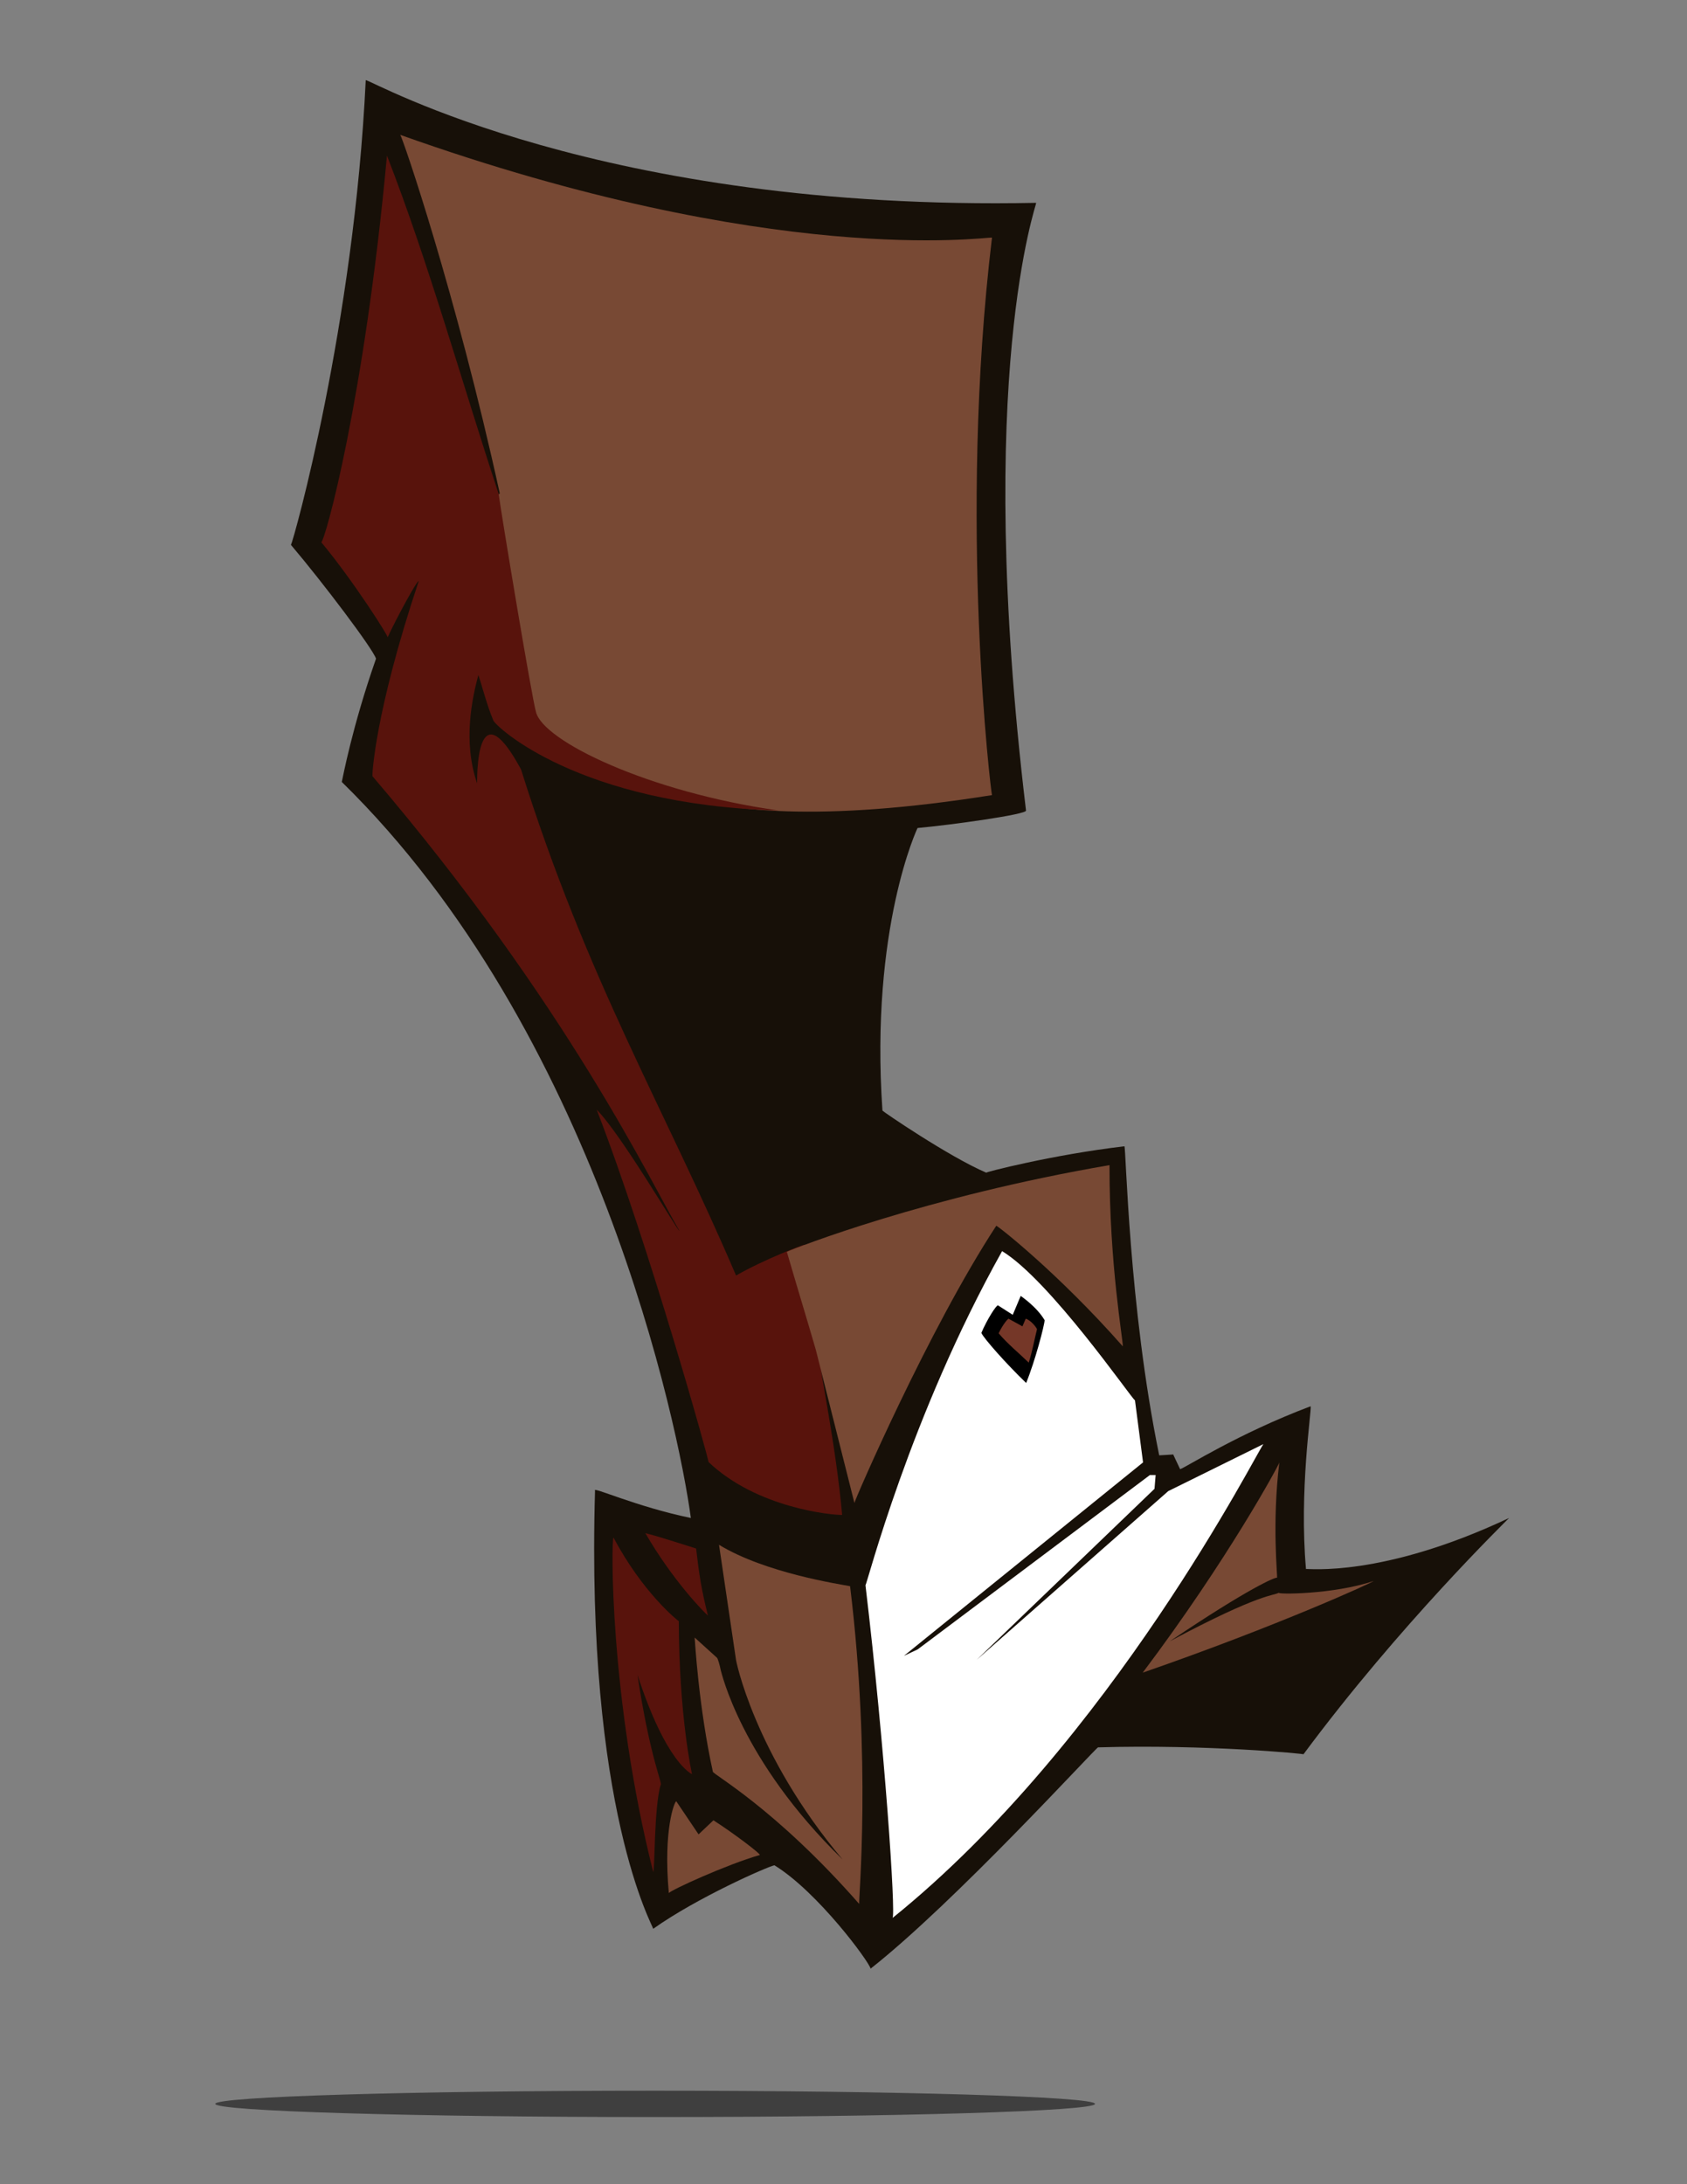 <?xml version="1.0" encoding="UTF-8" standalone="no"?>
<svg
   xmlns:dc="http://purl.org/dc/elements/1.1/"
   xmlns:cc="http://creativecommons.org/ns#"
   xmlns:rdf="http://www.w3.org/1999/02/22-rdf-syntax-ns#"
   xmlns:svg="http://www.w3.org/2000/svg"
   xmlns="http://www.w3.org/2000/svg"
   id="svg29"
   version="1.1"
   height="1056"
   width="816">
  <rect width="100%" height="100%" fill="#808080" stroke="none"/>
  <defs
     id="defs33" />
  <g
     id="g27">
    <g
       id="svg_1">
      <path
         fill="none"
         fill-rule="evenodd"
         d="m0,1056.133l816.133,0l0,-1056.133l-816.133,0l0,1056.133z"
         id="path12" />
      <path
         fill="#704934"
         fill-rule="evenodd"
         d="m363.787,694.533c22.533,13.733 56.48,19.507 57.013,20.44c10.4,85.067 10.4,150.933 10.8,153.2c-41.2,-46.933 -71.6,-63.067 -70.8,-64c-6.933,-31.6 -8.667,-63.6 -8.8,-64.8l10.8,9.773c0.32,0.107 1.387,3.613 1.827,6.027c0.24,0.413 9.453,43.347 58.907,91.48c-42.907,-51.027 -51.8,-97.107 -51.587,-96.88l-8.16,-55.24z"
         id="path14" />
      <!-- try oolean shapes -->
      <path
         fill="#171008"
         fill-rule="evenodd"
         d="m140.733,263.44c1.253,-2.093 30.52,-106.2 36.173,-224.707c3.44,0.32 113.787,63.56 324.293,59.333c0.52,0.093 -30.2,82.893 -4.92,293.787c0.773,1.867 -36.373,7.013 -52.453,8.467c0.107,-0.333 -23.053,48.173 -16.987,136.627c-0.027,0.28 31.933,22.173 50.267,30.04c-1.867,0.013 32.28,-8.773 66.773,-12.787c0.787,0.44 2.04,77.493 16.827,149.387c-0.56,0.107 4.587,-0.267 6.88,-0.387c-0.667,-0.947 2.16,4.733 3.24,7.107c2.64,-0.787 27.907,-17.16 63.147,-30.427c0.427,2.787 -5.613,40.64 -2.267,78.707c0.773,-0.333 36.64,4.347 98.227,-24.68c-1.093,1.213 -52.92,51.52 -99.453,114.253c0.92,-0.213 -46.867,-4.88 -99.36,-3.36c-1.787,0.933 -69.333,75.027 -110.013,106.989c-0.627,-3.211 -25.453,-37.029 -46.52,-49.976c-3.413,0.693 -37.453,15.64 -58.64,30.713c0.067,-1.235 -32.627,-57.433 -28.133,-211.86c-1.747,-2.227 19.813,7.747 46.347,13.24c-5.947,-44.467 -45.747,-235.453 -168.84,-355.853c0.52,-2.107 4.933,-26.4 16.56,-59.6c-1.573,-4.88 -25.693,-36.8 -41.147,-55.013z"
         id="path16" />
      <g
         transform="matrix(1.333,0,0,-1.333,0,1056) "
         id="g18">
        <path
           fill="#ffffff"
           fill-rule="evenodd"
           d="m314.05,217.25c0.58,0.34 16,61.19 49.58,121.17c17.41,-10.64 46.59,-52.91 48.22,-54.16l2.92,-22.47l-86.76,-70.16l4.96,2.33l84.29,63.25l2.08,0l-0.41,-5l-64.51,-62.01l69.5,61.18l34.55,17.06c-1.84,-1.8 -54.91,-107.67 -134.6,-171.88c1.23,1.21 -2.79,61.7 -9.82,120.69z"
           id="path26" />
      </g>
      <!-- top front red/back piece -->
      <path
         fill="#784934"
         fill-rule="evenodd"
         d="m193.6,65.2c1.173,1.373 26.933,76.547 48.133,173.307c-9.573,7.293 10.4,121.08 21.36,122.547c36.213,1.96 49.88,49.933 216.733,23.36c-0.373,-0.16 -16.547,-132.107 0,-269.547c-4.107,-0.173 -106,14.533 -286.227,-49.667l0,-0z"
         id="path28" />
      <path
         fill="#784934"
         fill-rule="evenodd"
         d="m552.733,808.68c41.053,-54.48 65.987,-100.6 66.08,-101.613c-3.667,30.04 -0.76,55.12 -1.12,55.733c-0.653,-0.453 -13.427,4.84 -51.853,30.72c44.36,-23.707 50.4,-21.96 52.733,-23.493c-1.533,0.853 26.08,0.96 45.747,-5.613c0.547,0.267 -46.147,21.6 -111.587,44.267z"
         id="path30" />
      <path
         fill="#58130c"
         fill-rule="evenodd"
         d="m312.169,741.264c5.227,1.12 23.327,7.08 24.54,7.4c1.539,13.12 2.458,19.304 5.715,32.41c-1.773,-1.44 -16.922,-16.81 -30.256,-39.81z"
         id="path32" />
      <path
         fill="#000000"
         fill-rule="evenodd"
         d="m489.867,635.68l-7.147,-4.573c-0.76,-0.24 -5.36,6.92 -8.04,13.333c1.2,2.667 12.067,14.973 21.667,24.187c4.32,-10.547 8.92,-28.16 8.933,-30.36c-3.987,-6.747 -11.773,-11.787 -11.56,-11.747l-3.853,9.16z"
         id="path34" />
      <path
         fill="#753728"
         fill-rule="evenodd"
         d="m494.547,641.253l-6.747,-3.72c-0.413,0.253 -2.56,2.507 -4.76,7.08c4.387,5.187 9.707,9.453 14.56,14.187c1.733,-5.453 2.667,-10.787 4,-16.173c-0.307,-0.84 -2.813,-4.227 -5.453,-5.08l-1.6,3.707z"
         id="path36" />
      <path
         fill="#784934"
         fill-rule="evenodd"
         d="m327.107,870.867l10.787,16l7.187,-6.8c9.453,6 23.707,16.8 22.36,16.8c-15.84,4.533 -43.28,17.067 -43.933,18.4c-2.787,-30.8 2.8,-44.4 3.6,-44.4z"
         id="path38" />
      <path
         fill="#58130c"
         fill-rule="evenodd"
         d="m296.773,743.4c14.12,26.667 31.04,40.133 31.56,40.4c0.133,45.867 6.267,73.333 6.4,74c-0.387,-0.4 -12.387,-5.2 -26.373,-48c6,40.133 12.387,53.067 11.187,53.2c-3.2,10.4 -2.8,42.4 -3.6,42c-21.173,-83.867 -20.373,-161.733 -19.173,-161.6l0,0z"
         id="path40" />
      <path
         fill="#784934"
         fill-rule="evenodd"
         d="m347.787,746.867c22.533,13.733 58.608,19.081 63.396,20.014c10.4,85.067 4.017,151.359 4.417,153.626c-41.2,-46.933 -71.6,-63.067 -70.8,-64c-6.933,-31.6 -8.667,-63.6 -8.8,-64.8l10.8,9.773c0.32,0.107 1.387,3.613 1.827,6.027c0.24,0.413 9.453,43.347 58.907,91.48c-42.907,-51.027 -51.8,-97.107 -51.587,-96.88l-8.16,-55.24z"
         id="path42" />
      <path
         fill="#000000"
         fill-opacity="0.51"
         fill-rule="evenodd"
         d="m104.133,1017.167c0,-3.516 95.253,-6.367 212.773,-6.367c117.507,0 212.76,2.851 212.76,6.367c0,3.516 -95.253,6.367 -212.76,6.367c-117.52,0 -212.773,-2.851 -212.773,-6.367z"
         id="path44" />
      <path
         fill="#58130c"
         fill-rule="evenodd"
         d="m187.176,75.233c20.311,52.233 36.025,109.063 54.037,163.594c0.92,7.693 16.12,99.107 18.027,105.333c3.253,14.093 54.533,38.813 117.307,47.693c-97.013,-2.693 -137.187,-40.92 -137.96,-43.627c-3.147,-7.467 -5.253,-16.173 -7.213,-21.867c-2.907,10.907 -7.627,31.96 -0.587,52.413c-0.107,-9.64 1.173,-43.893 21.24,-6.76c31.96,101.813 69.453,163.867 104,244.667c13.533,-7.773 33.147,-15.253 33.013,-14.813c7.907,31.907 4.893,35.667 7.84,57.853c-0.587,1 7.511,39.444 10.466,72.712c-4.773,0.107 -41.2,-3.232 -64.653,-25.606c0.613,0.493 -28.573,-104.413 -54.08,-170.32c11.947,11.893 40.147,60.347 39.947,58.427c-13.16,-22.12 -53.733,-108.84 -148.427,-219.693c-0.133,-0.2 0.933,-30 22.387,-94.227c-0.493,-1.067 -10.973,18.28 -15.067,27.2c1.32,0.653 -16.573,-27.493 -32.053,-46.053c1.813,-0.707 20.776,-68.194 31.776,-186.928z"
         id="path46" />
      <!-- front upsidown v -->
      <path
         fill="#784934"
         fill-rule="evenodd"
         d="m380.6,605.227c4.093,-1.893 67.493,-26.773 156.067,-41.92c-0.067,48.24 6.587,84.547 6.44,87.627c-31.32,-35.52 -60.747,-58.507 -61.213,-58.307c-32.84,50.173 -68.6,132.893 -68.613,134.013l-18.68,-74.093c-4.667,-16.093 -9.333,-31.227 -14,-47.32z"
         id="path48" />
    </g>
  </g>
</svg>
